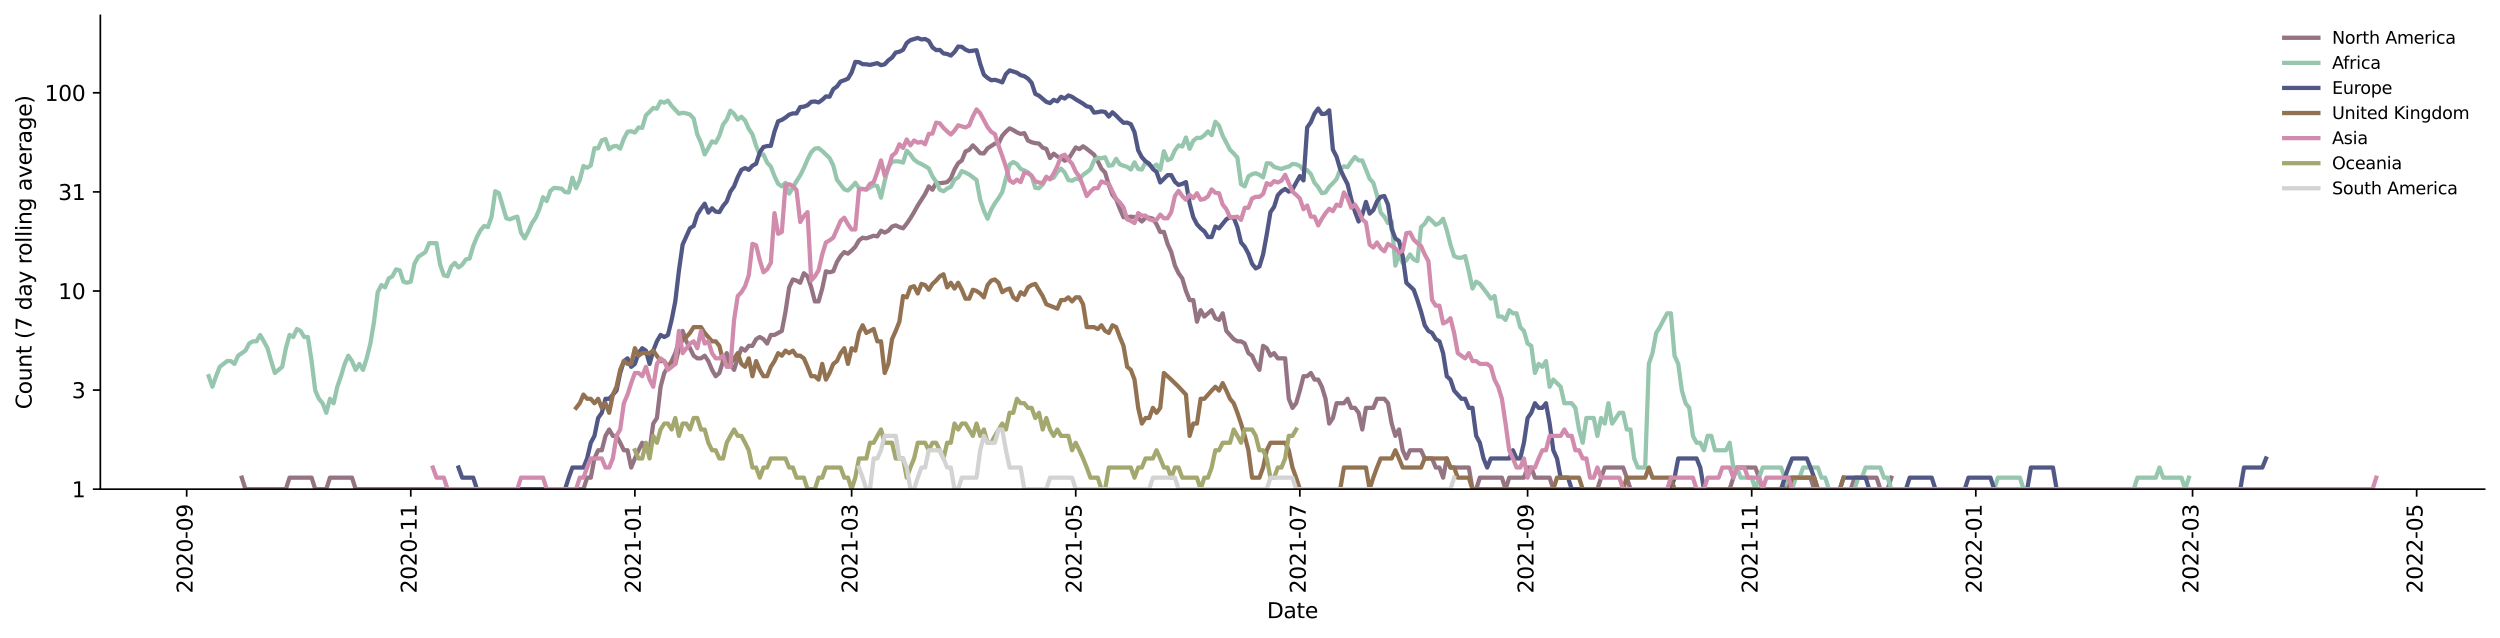 <?xml version="1.0" encoding="utf-8" standalone="no"?>
<!DOCTYPE svg PUBLIC "-//W3C//DTD SVG 1.1//EN"
  "http://www.w3.org/Graphics/SVG/1.1/DTD/svg11.dtd">
<svg xmlns:xlink="http://www.w3.org/1999/xlink" width="1170.166pt" height="298.621pt" viewBox="0 0 1170.166 298.621" xmlns="http://www.w3.org/2000/svg" version="1.1">
 <defs>
  <style type="text/css">*{stroke-linejoin: round; stroke-linecap: butt}</style>
 </defs>
 <g id="figure_1">
  <g id="patch_1">
   <path d="M 0 298.621 
L 1170.166 298.621 
L 1170.166 0 
L 0 0 
z
" style="fill: #ffffff"/>
  </g>
  <g id="axes_1">
   <g id="patch_2">
    <path d="M 46.966 228.96 
L 1162.966 228.96 
L 1162.966 7.2 
L 46.966 7.2 
z
" style="fill: #ffffff"/>
   </g>
   <g id="matplotlib.axis_1">
    <g id="xtick_1">
     <g id="line2d_1">
      <defs>
       <path id="mff4112af2c" d="M 0 0 
L 0 3.5 
" style="stroke: #000000; stroke-width: 0.8"/>
      </defs>
      <g>
       <use xlink:href="#mff4112af2c" x="87.375" y="228.96" style="stroke: #000000; stroke-width: 0.8"/>
      </g>
     </g>
     <g id="text_1">
      <!-- 2020-09 -->
      <g transform="translate(90.135 277.743)rotate(-90)scale(0.1 -0.1)">
       <defs>
        <path id="DejaVuSans-32" d="M 1228 531 
L 3431 531 
L 3431 0 
L 469 0 
L 469 531 
Q 828 903 1448 1529 
Q 2069 2156 2228 2338 
Q 2531 2678 2651 2914 
Q 2772 3150 2772 3378 
Q 2772 3750 2511 3984 
Q 2250 4219 1831 4219 
Q 1534 4219 1204 4116 
Q 875 4013 500 3803 
L 500 4441 
Q 881 4594 1212 4672 
Q 1544 4750 1819 4750 
Q 2544 4750 2975 4387 
Q 3406 4025 3406 3419 
Q 3406 3131 3298 2873 
Q 3191 2616 2906 2266 
Q 2828 2175 2409 1742 
Q 1991 1309 1228 531 
z
" transform="scale(0.016)"/>
        <path id="DejaVuSans-30" d="M 2034 4250 
Q 1547 4250 1301 3770 
Q 1056 3291 1056 2328 
Q 1056 1369 1301 889 
Q 1547 409 2034 409 
Q 2525 409 2770 889 
Q 3016 1369 3016 2328 
Q 3016 3291 2770 3770 
Q 2525 4250 2034 4250 
z
M 2034 4750 
Q 2819 4750 3233 4129 
Q 3647 3509 3647 2328 
Q 3647 1150 3233 529 
Q 2819 -91 2034 -91 
Q 1250 -91 836 529 
Q 422 1150 422 2328 
Q 422 3509 836 4129 
Q 1250 4750 2034 4750 
z
" transform="scale(0.016)"/>
        <path id="DejaVuSans-2d" d="M 313 2009 
L 1997 2009 
L 1997 1497 
L 313 1497 
L 313 2009 
z
" transform="scale(0.016)"/>
        <path id="DejaVuSans-39" d="M 703 97 
L 703 672 
Q 941 559 1184 500 
Q 1428 441 1663 441 
Q 2288 441 2617 861 
Q 2947 1281 2994 2138 
Q 2813 1869 2534 1725 
Q 2256 1581 1919 1581 
Q 1219 1581 811 2004 
Q 403 2428 403 3163 
Q 403 3881 828 4315 
Q 1253 4750 1959 4750 
Q 2769 4750 3195 4129 
Q 3622 3509 3622 2328 
Q 3622 1225 3098 567 
Q 2575 -91 1691 -91 
Q 1453 -91 1209 -44 
Q 966 3 703 97 
z
M 1959 2075 
Q 2384 2075 2632 2365 
Q 2881 2656 2881 3163 
Q 2881 3666 2632 3958 
Q 2384 4250 1959 4250 
Q 1534 4250 1286 3958 
Q 1038 3666 1038 3163 
Q 1038 2656 1286 2365 
Q 1534 2075 1959 2075 
z
" transform="scale(0.016)"/>
       </defs>
       <use xlink:href="#DejaVuSans-32"/>
       <use xlink:href="#DejaVuSans-30" x="63.623"/>
       <use xlink:href="#DejaVuSans-32" x="127.246"/>
       <use xlink:href="#DejaVuSans-30" x="190.869"/>
       <use xlink:href="#DejaVuSans-2d" x="254.492"/>
       <use xlink:href="#DejaVuSans-30" x="290.576"/>
       <use xlink:href="#DejaVuSans-39" x="354.199"/>
      </g>
     </g>
    </g>
    <g id="xtick_2">
     <g id="line2d_2">
      <g>
       <use xlink:href="#mff4112af2c" x="192.269" y="228.96" style="stroke: #000000; stroke-width: 0.8"/>
      </g>
     </g>
     <g id="text_2">
      <!-- 2020-11 -->
      <g transform="translate(195.029 277.743)rotate(-90)scale(0.1 -0.1)">
       <defs>
        <path id="DejaVuSans-31" d="M 794 531 
L 1825 531 
L 1825 4091 
L 703 3866 
L 703 4441 
L 1819 4666 
L 2450 4666 
L 2450 531 
L 3481 531 
L 3481 0 
L 794 0 
L 794 531 
z
" transform="scale(0.016)"/>
       </defs>
       <use xlink:href="#DejaVuSans-32"/>
       <use xlink:href="#DejaVuSans-30" x="63.623"/>
       <use xlink:href="#DejaVuSans-32" x="127.246"/>
       <use xlink:href="#DejaVuSans-30" x="190.869"/>
       <use xlink:href="#DejaVuSans-2d" x="254.492"/>
       <use xlink:href="#DejaVuSans-31" x="290.576"/>
       <use xlink:href="#DejaVuSans-31" x="354.199"/>
      </g>
     </g>
    </g>
    <g id="xtick_3">
     <g id="line2d_3">
      <g>
       <use xlink:href="#mff4112af2c" x="297.163" y="228.96" style="stroke: #000000; stroke-width: 0.8"/>
      </g>
     </g>
     <g id="text_3">
      <!-- 2021-01 -->
      <g transform="translate(299.922 277.743)rotate(-90)scale(0.1 -0.1)">
       <use xlink:href="#DejaVuSans-32"/>
       <use xlink:href="#DejaVuSans-30" x="63.623"/>
       <use xlink:href="#DejaVuSans-32" x="127.246"/>
       <use xlink:href="#DejaVuSans-31" x="190.869"/>
       <use xlink:href="#DejaVuSans-2d" x="254.492"/>
       <use xlink:href="#DejaVuSans-30" x="290.576"/>
       <use xlink:href="#DejaVuSans-31" x="354.199"/>
      </g>
     </g>
    </g>
    <g id="xtick_4">
     <g id="line2d_4">
      <g>
       <use xlink:href="#mff4112af2c" x="398.617" y="228.96" style="stroke: #000000; stroke-width: 0.8"/>
      </g>
     </g>
     <g id="text_4">
      <!-- 2021-03 -->
      <g transform="translate(401.377 277.743)rotate(-90)scale(0.1 -0.1)">
       <defs>
        <path id="DejaVuSans-33" d="M 2597 2516 
Q 3050 2419 3304 2112 
Q 3559 1806 3559 1356 
Q 3559 666 3084 287 
Q 2609 -91 1734 -91 
Q 1441 -91 1130 -33 
Q 819 25 488 141 
L 488 750 
Q 750 597 1062 519 
Q 1375 441 1716 441 
Q 2309 441 2620 675 
Q 2931 909 2931 1356 
Q 2931 1769 2642 2001 
Q 2353 2234 1838 2234 
L 1294 2234 
L 1294 2753 
L 1863 2753 
Q 2328 2753 2575 2939 
Q 2822 3125 2822 3475 
Q 2822 3834 2567 4026 
Q 2313 4219 1838 4219 
Q 1578 4219 1281 4162 
Q 984 4106 628 3988 
L 628 4550 
Q 988 4650 1302 4700 
Q 1616 4750 1894 4750 
Q 2613 4750 3031 4423 
Q 3450 4097 3450 3541 
Q 3450 3153 3228 2886 
Q 3006 2619 2597 2516 
z
" transform="scale(0.016)"/>
       </defs>
       <use xlink:href="#DejaVuSans-32"/>
       <use xlink:href="#DejaVuSans-30" x="63.623"/>
       <use xlink:href="#DejaVuSans-32" x="127.246"/>
       <use xlink:href="#DejaVuSans-31" x="190.869"/>
       <use xlink:href="#DejaVuSans-2d" x="254.492"/>
       <use xlink:href="#DejaVuSans-30" x="290.576"/>
       <use xlink:href="#DejaVuSans-33" x="354.199"/>
      </g>
     </g>
    </g>
    <g id="xtick_5">
     <g id="line2d_5">
      <g>
       <use xlink:href="#mff4112af2c" x="503.511" y="228.96" style="stroke: #000000; stroke-width: 0.8"/>
      </g>
     </g>
     <g id="text_5">
      <!-- 2021-05 -->
      <g transform="translate(506.27 277.743)rotate(-90)scale(0.1 -0.1)">
       <defs>
        <path id="DejaVuSans-35" d="M 691 4666 
L 3169 4666 
L 3169 4134 
L 1269 4134 
L 1269 2991 
Q 1406 3038 1543 3061 
Q 1681 3084 1819 3084 
Q 2600 3084 3056 2656 
Q 3513 2228 3513 1497 
Q 3513 744 3044 326 
Q 2575 -91 1722 -91 
Q 1428 -91 1123 -41 
Q 819 9 494 109 
L 494 744 
Q 775 591 1075 516 
Q 1375 441 1709 441 
Q 2250 441 2565 725 
Q 2881 1009 2881 1497 
Q 2881 1984 2565 2268 
Q 2250 2553 1709 2553 
Q 1456 2553 1204 2497 
Q 953 2441 691 2322 
L 691 4666 
z
" transform="scale(0.016)"/>
       </defs>
       <use xlink:href="#DejaVuSans-32"/>
       <use xlink:href="#DejaVuSans-30" x="63.623"/>
       <use xlink:href="#DejaVuSans-32" x="127.246"/>
       <use xlink:href="#DejaVuSans-31" x="190.869"/>
       <use xlink:href="#DejaVuSans-2d" x="254.492"/>
       <use xlink:href="#DejaVuSans-30" x="290.576"/>
       <use xlink:href="#DejaVuSans-35" x="354.199"/>
      </g>
     </g>
    </g>
    <g id="xtick_6">
     <g id="line2d_6">
      <g>
       <use xlink:href="#mff4112af2c" x="608.405" y="228.96" style="stroke: #000000; stroke-width: 0.8"/>
      </g>
     </g>
     <g id="text_6">
      <!-- 2021-07 -->
      <g transform="translate(611.164 277.743)rotate(-90)scale(0.1 -0.1)">
       <defs>
        <path id="DejaVuSans-37" d="M 525 4666 
L 3525 4666 
L 3525 4397 
L 1831 0 
L 1172 0 
L 2766 4134 
L 525 4134 
L 525 4666 
z
" transform="scale(0.016)"/>
       </defs>
       <use xlink:href="#DejaVuSans-32"/>
       <use xlink:href="#DejaVuSans-30" x="63.623"/>
       <use xlink:href="#DejaVuSans-32" x="127.246"/>
       <use xlink:href="#DejaVuSans-31" x="190.869"/>
       <use xlink:href="#DejaVuSans-2d" x="254.492"/>
       <use xlink:href="#DejaVuSans-30" x="290.576"/>
       <use xlink:href="#DejaVuSans-37" x="354.199"/>
      </g>
     </g>
    </g>
    <g id="xtick_7">
     <g id="line2d_7">
      <g>
       <use xlink:href="#mff4112af2c" x="715.018" y="228.96" style="stroke: #000000; stroke-width: 0.8"/>
      </g>
     </g>
     <g id="text_7">
      <!-- 2021-09 -->
      <g transform="translate(717.777 277.743)rotate(-90)scale(0.1 -0.1)">
       <use xlink:href="#DejaVuSans-32"/>
       <use xlink:href="#DejaVuSans-30" x="63.623"/>
       <use xlink:href="#DejaVuSans-32" x="127.246"/>
       <use xlink:href="#DejaVuSans-31" x="190.869"/>
       <use xlink:href="#DejaVuSans-2d" x="254.492"/>
       <use xlink:href="#DejaVuSans-30" x="290.576"/>
       <use xlink:href="#DejaVuSans-39" x="354.199"/>
      </g>
     </g>
    </g>
    <g id="xtick_8">
     <g id="line2d_8">
      <g>
       <use xlink:href="#mff4112af2c" x="819.912" y="228.96" style="stroke: #000000; stroke-width: 0.8"/>
      </g>
     </g>
     <g id="text_8">
      <!-- 2021-11 -->
      <g transform="translate(822.671 277.743)rotate(-90)scale(0.1 -0.1)">
       <use xlink:href="#DejaVuSans-32"/>
       <use xlink:href="#DejaVuSans-30" x="63.623"/>
       <use xlink:href="#DejaVuSans-32" x="127.246"/>
       <use xlink:href="#DejaVuSans-31" x="190.869"/>
       <use xlink:href="#DejaVuSans-2d" x="254.492"/>
       <use xlink:href="#DejaVuSans-31" x="290.576"/>
       <use xlink:href="#DejaVuSans-31" x="354.199"/>
      </g>
     </g>
    </g>
    <g id="xtick_9">
     <g id="line2d_9">
      <g>
       <use xlink:href="#mff4112af2c" x="924.805" y="228.96" style="stroke: #000000; stroke-width: 0.8"/>
      </g>
     </g>
     <g id="text_9">
      <!-- 2022-01 -->
      <g transform="translate(927.565 277.743)rotate(-90)scale(0.1 -0.1)">
       <use xlink:href="#DejaVuSans-32"/>
       <use xlink:href="#DejaVuSans-30" x="63.623"/>
       <use xlink:href="#DejaVuSans-32" x="127.246"/>
       <use xlink:href="#DejaVuSans-32" x="190.869"/>
       <use xlink:href="#DejaVuSans-2d" x="254.492"/>
       <use xlink:href="#DejaVuSans-30" x="290.576"/>
       <use xlink:href="#DejaVuSans-31" x="354.199"/>
      </g>
     </g>
    </g>
    <g id="xtick_10">
     <g id="line2d_10">
      <g>
       <use xlink:href="#mff4112af2c" x="1026.26" y="228.96" style="stroke: #000000; stroke-width: 0.8"/>
      </g>
     </g>
     <g id="text_10">
      <!-- 2022-03 -->
      <g transform="translate(1029.019 277.743)rotate(-90)scale(0.1 -0.1)">
       <use xlink:href="#DejaVuSans-32"/>
       <use xlink:href="#DejaVuSans-30" x="63.623"/>
       <use xlink:href="#DejaVuSans-32" x="127.246"/>
       <use xlink:href="#DejaVuSans-32" x="190.869"/>
       <use xlink:href="#DejaVuSans-2d" x="254.492"/>
       <use xlink:href="#DejaVuSans-30" x="290.576"/>
       <use xlink:href="#DejaVuSans-33" x="354.199"/>
      </g>
     </g>
    </g>
    <g id="xtick_11">
     <g id="line2d_11">
      <g>
       <use xlink:href="#mff4112af2c" x="1131.154" y="228.96" style="stroke: #000000; stroke-width: 0.8"/>
      </g>
     </g>
     <g id="text_11">
      <!-- 2022-05 -->
      <g transform="translate(1133.913 277.743)rotate(-90)scale(0.1 -0.1)">
       <use xlink:href="#DejaVuSans-32"/>
       <use xlink:href="#DejaVuSans-30" x="63.623"/>
       <use xlink:href="#DejaVuSans-32" x="127.246"/>
       <use xlink:href="#DejaVuSans-32" x="190.869"/>
       <use xlink:href="#DejaVuSans-2d" x="254.492"/>
       <use xlink:href="#DejaVuSans-30" x="290.576"/>
       <use xlink:href="#DejaVuSans-35" x="354.199"/>
      </g>
     </g>
    </g>
    <g id="text_12">
     <!-- Date -->
     <g transform="translate(593.015 289.341)scale(0.1 -0.1)">
      <defs>
       <path id="DejaVuSans-44" d="M 1259 4147 
L 1259 519 
L 2022 519 
Q 2988 519 3436 956 
Q 3884 1394 3884 2338 
Q 3884 3275 3436 3711 
Q 2988 4147 2022 4147 
L 1259 4147 
z
M 628 4666 
L 1925 4666 
Q 3281 4666 3915 4102 
Q 4550 3538 4550 2338 
Q 4550 1131 3912 565 
Q 3275 0 1925 0 
L 628 0 
L 628 4666 
z
" transform="scale(0.016)"/>
       <path id="DejaVuSans-61" d="M 2194 1759 
Q 1497 1759 1228 1600 
Q 959 1441 959 1056 
Q 959 750 1161 570 
Q 1363 391 1709 391 
Q 2188 391 2477 730 
Q 2766 1069 2766 1631 
L 2766 1759 
L 2194 1759 
z
M 3341 1997 
L 3341 0 
L 2766 0 
L 2766 531 
Q 2569 213 2275 61 
Q 1981 -91 1556 -91 
Q 1019 -91 701 211 
Q 384 513 384 1019 
Q 384 1609 779 1909 
Q 1175 2209 1959 2209 
L 2766 2209 
L 2766 2266 
Q 2766 2663 2505 2880 
Q 2244 3097 1772 3097 
Q 1472 3097 1187 3025 
Q 903 2953 641 2809 
L 641 3341 
Q 956 3463 1253 3523 
Q 1550 3584 1831 3584 
Q 2591 3584 2966 3190 
Q 3341 2797 3341 1997 
z
" transform="scale(0.016)"/>
       <path id="DejaVuSans-74" d="M 1172 4494 
L 1172 3500 
L 2356 3500 
L 2356 3053 
L 1172 3053 
L 1172 1153 
Q 1172 725 1289 603 
Q 1406 481 1766 481 
L 2356 481 
L 2356 0 
L 1766 0 
Q 1100 0 847 248 
Q 594 497 594 1153 
L 594 3053 
L 172 3053 
L 172 3500 
L 594 3500 
L 594 4494 
L 1172 4494 
z
" transform="scale(0.016)"/>
       <path id="DejaVuSans-65" d="M 3597 1894 
L 3597 1613 
L 953 1613 
Q 991 1019 1311 708 
Q 1631 397 2203 397 
Q 2534 397 2845 478 
Q 3156 559 3463 722 
L 3463 178 
Q 3153 47 2828 -22 
Q 2503 -91 2169 -91 
Q 1331 -91 842 396 
Q 353 884 353 1716 
Q 353 2575 817 3079 
Q 1281 3584 2069 3584 
Q 2775 3584 3186 3129 
Q 3597 2675 3597 1894 
z
M 3022 2063 
Q 3016 2534 2758 2815 
Q 2500 3097 2075 3097 
Q 1594 3097 1305 2825 
Q 1016 2553 972 2059 
L 3022 2063 
z
" transform="scale(0.016)"/>
      </defs>
      <use xlink:href="#DejaVuSans-44"/>
      <use xlink:href="#DejaVuSans-61" x="77.002"/>
      <use xlink:href="#DejaVuSans-74" x="138.281"/>
      <use xlink:href="#DejaVuSans-65" x="177.49"/>
     </g>
    </g>
   </g>
   <g id="matplotlib.axis_2">
    <g id="ytick_1">
     <g id="line2d_12">
      <defs>
       <path id="me91e775088" d="M 0 0 
L -3.5 0 
" style="stroke: #000000; stroke-width: 0.8"/>
      </defs>
      <g>
       <use xlink:href="#me91e775088" x="46.966" y="228.96" style="stroke: #000000; stroke-width: 0.8"/>
      </g>
     </g>
     <g id="text_13">
      <!-- 1 -->
      <g transform="translate(33.603 232.759)scale(0.1 -0.1)">
       <use xlink:href="#DejaVuSans-31"/>
      </g>
     </g>
    </g>
    <g id="ytick_2">
     <g id="line2d_13">
      <g>
       <use xlink:href="#me91e775088" x="46.966" y="182.579" style="stroke: #000000; stroke-width: 0.8"/>
      </g>
     </g>
     <g id="text_14">
      <!-- 3 -->
      <g transform="translate(33.603 186.378)scale(0.1 -0.1)">
       <use xlink:href="#DejaVuSans-33"/>
      </g>
     </g>
    </g>
    <g id="ytick_3">
     <g id="line2d_14">
      <g>
       <use xlink:href="#me91e775088" x="46.966" y="136.198" style="stroke: #000000; stroke-width: 0.8"/>
      </g>
     </g>
     <g id="text_15">
      <!-- 10 -->
      <g transform="translate(27.241 139.997)scale(0.1 -0.1)">
       <use xlink:href="#DejaVuSans-31"/>
       <use xlink:href="#DejaVuSans-30" x="63.623"/>
      </g>
     </g>
    </g>
    <g id="ytick_4">
     <g id="line2d_15">
      <g>
       <use xlink:href="#me91e775088" x="46.966" y="89.817" style="stroke: #000000; stroke-width: 0.8"/>
      </g>
     </g>
     <g id="text_16">
      <!-- 31 -->
      <g transform="translate(27.241 93.616)scale(0.1 -0.1)">
       <use xlink:href="#DejaVuSans-33"/>
       <use xlink:href="#DejaVuSans-31" x="63.623"/>
      </g>
     </g>
    </g>
    <g id="ytick_5">
     <g id="line2d_16">
      <g>
       <use xlink:href="#me91e775088" x="46.966" y="43.436" style="stroke: #000000; stroke-width: 0.8"/>
      </g>
     </g>
     <g id="text_17">
      <!-- 100 -->
      <g transform="translate(20.878 47.235)scale(0.1 -0.1)">
       <use xlink:href="#DejaVuSans-31"/>
       <use xlink:href="#DejaVuSans-30" x="63.623"/>
       <use xlink:href="#DejaVuSans-30" x="127.246"/>
      </g>
     </g>
    </g>
    <g id="text_18">
     <!-- Count (7 day rolling average) -->
     <g transform="translate(14.798 191.548)rotate(-90)scale(0.1 -0.1)">
      <defs>
       <path id="DejaVuSans-43" d="M 4122 4306 
L 4122 3641 
Q 3803 3938 3442 4084 
Q 3081 4231 2675 4231 
Q 1875 4231 1450 3742 
Q 1025 3253 1025 2328 
Q 1025 1406 1450 917 
Q 1875 428 2675 428 
Q 3081 428 3442 575 
Q 3803 722 4122 1019 
L 4122 359 
Q 3791 134 3420 21 
Q 3050 -91 2638 -91 
Q 1578 -91 968 557 
Q 359 1206 359 2328 
Q 359 3453 968 4101 
Q 1578 4750 2638 4750 
Q 3056 4750 3426 4639 
Q 3797 4528 4122 4306 
z
" transform="scale(0.016)"/>
       <path id="DejaVuSans-6f" d="M 1959 3097 
Q 1497 3097 1228 2736 
Q 959 2375 959 1747 
Q 959 1119 1226 758 
Q 1494 397 1959 397 
Q 2419 397 2687 759 
Q 2956 1122 2956 1747 
Q 2956 2369 2687 2733 
Q 2419 3097 1959 3097 
z
M 1959 3584 
Q 2709 3584 3137 3096 
Q 3566 2609 3566 1747 
Q 3566 888 3137 398 
Q 2709 -91 1959 -91 
Q 1206 -91 779 398 
Q 353 888 353 1747 
Q 353 2609 779 3096 
Q 1206 3584 1959 3584 
z
" transform="scale(0.016)"/>
       <path id="DejaVuSans-75" d="M 544 1381 
L 544 3500 
L 1119 3500 
L 1119 1403 
Q 1119 906 1312 657 
Q 1506 409 1894 409 
Q 2359 409 2629 706 
Q 2900 1003 2900 1516 
L 2900 3500 
L 3475 3500 
L 3475 0 
L 2900 0 
L 2900 538 
Q 2691 219 2414 64 
Q 2138 -91 1772 -91 
Q 1169 -91 856 284 
Q 544 659 544 1381 
z
M 1991 3584 
L 1991 3584 
z
" transform="scale(0.016)"/>
       <path id="DejaVuSans-6e" d="M 3513 2113 
L 3513 0 
L 2938 0 
L 2938 2094 
Q 2938 2591 2744 2837 
Q 2550 3084 2163 3084 
Q 1697 3084 1428 2787 
Q 1159 2491 1159 1978 
L 1159 0 
L 581 0 
L 581 3500 
L 1159 3500 
L 1159 2956 
Q 1366 3272 1645 3428 
Q 1925 3584 2291 3584 
Q 2894 3584 3203 3211 
Q 3513 2838 3513 2113 
z
" transform="scale(0.016)"/>
       <path id="DejaVuSans-20" transform="scale(0.016)"/>
       <path id="DejaVuSans-28" d="M 1984 4856 
Q 1566 4138 1362 3434 
Q 1159 2731 1159 2009 
Q 1159 1288 1364 580 
Q 1569 -128 1984 -844 
L 1484 -844 
Q 1016 -109 783 600 
Q 550 1309 550 2009 
Q 550 2706 781 3412 
Q 1013 4119 1484 4856 
L 1984 4856 
z
" transform="scale(0.016)"/>
       <path id="DejaVuSans-64" d="M 2906 2969 
L 2906 4863 
L 3481 4863 
L 3481 0 
L 2906 0 
L 2906 525 
Q 2725 213 2448 61 
Q 2172 -91 1784 -91 
Q 1150 -91 751 415 
Q 353 922 353 1747 
Q 353 2572 751 3078 
Q 1150 3584 1784 3584 
Q 2172 3584 2448 3432 
Q 2725 3281 2906 2969 
z
M 947 1747 
Q 947 1113 1208 752 
Q 1469 391 1925 391 
Q 2381 391 2643 752 
Q 2906 1113 2906 1747 
Q 2906 2381 2643 2742 
Q 2381 3103 1925 3103 
Q 1469 3103 1208 2742 
Q 947 2381 947 1747 
z
" transform="scale(0.016)"/>
       <path id="DejaVuSans-79" d="M 2059 -325 
Q 1816 -950 1584 -1140 
Q 1353 -1331 966 -1331 
L 506 -1331 
L 506 -850 
L 844 -850 
Q 1081 -850 1212 -737 
Q 1344 -625 1503 -206 
L 1606 56 
L 191 3500 
L 800 3500 
L 1894 763 
L 2988 3500 
L 3597 3500 
L 2059 -325 
z
" transform="scale(0.016)"/>
       <path id="DejaVuSans-72" d="M 2631 2963 
Q 2534 3019 2420 3045 
Q 2306 3072 2169 3072 
Q 1681 3072 1420 2755 
Q 1159 2438 1159 1844 
L 1159 0 
L 581 0 
L 581 3500 
L 1159 3500 
L 1159 2956 
Q 1341 3275 1631 3429 
Q 1922 3584 2338 3584 
Q 2397 3584 2469 3576 
Q 2541 3569 2628 3553 
L 2631 2963 
z
" transform="scale(0.016)"/>
       <path id="DejaVuSans-6c" d="M 603 4863 
L 1178 4863 
L 1178 0 
L 603 0 
L 603 4863 
z
" transform="scale(0.016)"/>
       <path id="DejaVuSans-69" d="M 603 3500 
L 1178 3500 
L 1178 0 
L 603 0 
L 603 3500 
z
M 603 4863 
L 1178 4863 
L 1178 4134 
L 603 4134 
L 603 4863 
z
" transform="scale(0.016)"/>
       <path id="DejaVuSans-67" d="M 2906 1791 
Q 2906 2416 2648 2759 
Q 2391 3103 1925 3103 
Q 1463 3103 1205 2759 
Q 947 2416 947 1791 
Q 947 1169 1205 825 
Q 1463 481 1925 481 
Q 2391 481 2648 825 
Q 2906 1169 2906 1791 
z
M 3481 434 
Q 3481 -459 3084 -895 
Q 2688 -1331 1869 -1331 
Q 1566 -1331 1297 -1286 
Q 1028 -1241 775 -1147 
L 775 -588 
Q 1028 -725 1275 -790 
Q 1522 -856 1778 -856 
Q 2344 -856 2625 -561 
Q 2906 -266 2906 331 
L 2906 616 
Q 2728 306 2450 153 
Q 2172 0 1784 0 
Q 1141 0 747 490 
Q 353 981 353 1791 
Q 353 2603 747 3093 
Q 1141 3584 1784 3584 
Q 2172 3584 2450 3431 
Q 2728 3278 2906 2969 
L 2906 3500 
L 3481 3500 
L 3481 434 
z
" transform="scale(0.016)"/>
       <path id="DejaVuSans-76" d="M 191 3500 
L 800 3500 
L 1894 563 
L 2988 3500 
L 3597 3500 
L 2284 0 
L 1503 0 
L 191 3500 
z
" transform="scale(0.016)"/>
       <path id="DejaVuSans-29" d="M 513 4856 
L 1013 4856 
Q 1481 4119 1714 3412 
Q 1947 2706 1947 2009 
Q 1947 1309 1714 600 
Q 1481 -109 1013 -844 
L 513 -844 
Q 928 -128 1133 580 
Q 1338 1288 1338 2009 
Q 1338 2731 1133 3434 
Q 928 4138 513 4856 
z
" transform="scale(0.016)"/>
      </defs>
      <use xlink:href="#DejaVuSans-43"/>
      <use xlink:href="#DejaVuSans-6f" x="69.824"/>
      <use xlink:href="#DejaVuSans-75" x="131.006"/>
      <use xlink:href="#DejaVuSans-6e" x="194.385"/>
      <use xlink:href="#DejaVuSans-74" x="257.764"/>
      <use xlink:href="#DejaVuSans-20" x="296.973"/>
      <use xlink:href="#DejaVuSans-28" x="328.76"/>
      <use xlink:href="#DejaVuSans-37" x="367.773"/>
      <use xlink:href="#DejaVuSans-20" x="431.396"/>
      <use xlink:href="#DejaVuSans-64" x="463.184"/>
      <use xlink:href="#DejaVuSans-61" x="526.66"/>
      <use xlink:href="#DejaVuSans-79" x="587.939"/>
      <use xlink:href="#DejaVuSans-20" x="647.119"/>
      <use xlink:href="#DejaVuSans-72" x="678.906"/>
      <use xlink:href="#DejaVuSans-6f" x="717.77"/>
      <use xlink:href="#DejaVuSans-6c" x="778.951"/>
      <use xlink:href="#DejaVuSans-6c" x="806.734"/>
      <use xlink:href="#DejaVuSans-69" x="834.518"/>
      <use xlink:href="#DejaVuSans-6e" x="862.301"/>
      <use xlink:href="#DejaVuSans-67" x="925.68"/>
      <use xlink:href="#DejaVuSans-20" x="989.156"/>
      <use xlink:href="#DejaVuSans-61" x="1020.943"/>
      <use xlink:href="#DejaVuSans-76" x="1082.223"/>
      <use xlink:href="#DejaVuSans-65" x="1141.402"/>
      <use xlink:href="#DejaVuSans-72" x="1202.926"/>
      <use xlink:href="#DejaVuSans-61" x="1244.039"/>
      <use xlink:href="#DejaVuSans-67" x="1305.318"/>
      <use xlink:href="#DejaVuSans-65" x="1368.795"/>
      <use xlink:href="#DejaVuSans-29" x="1430.318"/>
     </g>
    </g>
   </g>
   <g id="line2d_17">
    <path d="M 113.169 223.581 
L 114.889 228.96 
L 133.804 228.96 
L 135.523 223.581 
L 145.841 223.581 
L 147.56 228.96 
L 152.719 228.96 
L 154.439 223.581 
L 164.756 223.581 
L 166.476 228.96 
L 273.089 228.96 
L 274.808 223.581 
L 276.528 223.581 
L 278.248 214.591 
L 279.967 210.751 
L 281.687 210.751 
L 283.406 204.021 
L 285.126 201.036 
L 286.845 204.021 
L 288.565 204.021 
L 290.285 207.246 
L 292.004 210.751 
L 293.724 210.751 
L 295.443 218.836 
L 297.163 214.591 
L 298.882 210.751 
L 300.602 207.246 
L 302.322 210.751 
L 304.041 210.751 
L 305.761 198.256 
L 307.48 195.656 
L 309.2 181.036 
L 310.919 174.577 
L 314.359 169.011 
L 316.078 165.29 
L 317.798 159.763 
L 319.517 154.903 
L 321.237 159.763 
L 322.956 162.987 
L 324.676 166.492 
L 326.396 167.732 
L 328.115 167.732 
L 329.835 166.492 
L 331.554 169.011 
L 333.274 173.112 
L 334.993 176.097 
L 336.713 174.577 
L 338.432 169.011 
L 340.152 165.29 
L 341.872 170.332 
L 343.591 173.112 
L 345.311 167.732 
L 347.03 162.987 
L 348.75 164.122 
L 350.469 161.883 
L 352.189 161.883 
L 353.909 158.743 
L 355.628 157.748 
L 357.348 158.743 
L 359.067 160.809 
L 360.787 156.777 
L 362.506 156.777 
L 365.946 154.903 
L 367.665 145.913 
L 369.385 134.507 
L 371.104 130.818 
L 372.824 131.325 
L 374.543 132.358 
L 376.263 127.905 
L 377.983 129.335 
L 379.702 134.507 
L 381.422 141.087 
L 383.141 141.087 
L 384.861 135.063 
L 386.58 126.979 
L 388.3 127.439 
L 390.02 126.979 
L 391.739 122.643 
L 393.459 119.863 
L 395.178 117.989 
L 396.898 118.728 
L 398.617 117.263 
L 400.337 115.504 
L 402.057 112.518 
L 403.776 111.259 
L 405.496 111.57 
L 408.935 110.34 
L 410.654 110.644 
L 412.374 107.987 
L 414.094 108.853 
L 415.813 107.987 
L 417.533 106.035 
L 419.252 105.494 
L 420.972 106.308 
L 422.691 106.86 
L 424.411 104.696 
L 426.13 102.146 
L 427.85 99.284 
L 429.57 96.184 
L 433.009 90.804 
L 434.728 87.237 
L 436.448 88.803 
L 438.167 85.565 
L 439.887 85.729 
L 441.607 85.565 
L 443.326 85.239 
L 445.046 83.49 
L 446.765 79.355 
L 448.485 76.379 
L 450.204 75.096 
L 451.924 70.902 
L 453.644 70.113 
L 455.363 68.047 
L 457.083 69.78 
L 458.802 71.707 
L 460.522 71.823 
L 462.241 69.449 
L 465.681 67.207 
L 467.4 67.104 
L 469.12 63.538 
L 470.839 61.595 
L 472.559 60.088 
L 474.278 60.879 
L 475.998 61.958 
L 477.718 62.694 
L 479.437 62.324 
L 481.157 65.779 
L 482.876 66.589 
L 484.596 67 
L 486.315 67.207 
L 488.035 69.121 
L 489.755 69.669 
L 491.474 73.975 
L 493.194 71.94 
L 494.913 73.245 
L 496.633 73.975 
L 498.352 75.223 
L 500.072 74.47 
L 503.511 69.012 
L 505.231 69.78 
L 506.95 68.473 
L 508.67 69.669 
L 512.109 72.409 
L 513.828 75.477 
L 515.548 78.936 
L 517.268 80.783 
L 518.987 86.56 
L 520.707 91.179 
L 522.426 93.305 
L 524.146 97.704 
L 525.865 101.654 
L 527.585 101.654 
L 529.305 101.411 
L 531.024 101.654 
L 532.744 102.146 
L 534.463 103.657 
L 536.183 101.899 
L 537.902 101.899 
L 539.622 102.394 
L 541.342 104.961 
L 543.061 108.562 
L 544.781 108.562 
L 546.5 114.149 
L 548.22 117.989 
L 549.939 124.321 
L 551.659 127.905 
L 553.379 130.318 
L 555.098 136.198 
L 556.818 140.442 
L 558.537 140.442 
L 560.257 150.567 
L 561.976 145.187 
L 563.696 148.173 
L 567.135 145.187 
L 568.855 148.955 
L 570.574 149.753 
L 572.294 146.653 
L 574.013 154.903 
L 577.453 158.743 
L 579.172 159.763 
L 580.892 159.763 
L 582.611 160.809 
L 584.331 165.29 
L 586.05 166.492 
L 587.77 170.332 
L 589.49 173.112 
L 591.209 161.883 
L 592.929 162.987 
L 594.648 166.492 
L 596.368 165.29 
L 598.087 167.732 
L 601.526 167.732 
L 603.246 186.667 
L 604.966 190.911 
L 606.685 188.733 
L 608.405 182.827 
L 610.124 176.097 
L 611.844 176.097 
L 613.563 174.577 
L 615.283 177.677 
L 617.003 177.677 
L 618.722 181.036 
L 620.442 186.667 
L 622.161 198.256 
L 623.881 195.656 
L 625.6 188.733 
L 629.04 188.733 
L 630.759 186.667 
L 632.479 190.911 
L 634.198 190.911 
L 635.918 193.214 
L 637.637 201.036 
L 639.357 190.911 
L 642.796 190.911 
L 644.516 186.667 
L 647.955 186.667 
L 649.674 188.733 
L 651.394 198.256 
L 653.114 204.021 
L 654.833 201.036 
L 656.553 210.751 
L 658.272 214.591 
L 659.992 210.751 
L 665.151 210.751 
L 666.87 214.591 
L 670.309 214.591 
L 672.029 218.836 
L 673.748 218.836 
L 675.468 223.581 
L 677.188 214.591 
L 678.907 218.836 
L 687.505 218.836 
L 689.224 228.96 
L 690.944 228.96 
L 692.664 223.581 
L 702.981 223.581 
L 704.701 228.96 
L 706.42 223.581 
L 713.298 223.581 
L 715.018 218.836 
L 716.738 218.836 
L 718.457 223.581 
L 725.335 223.581 
L 727.055 228.96 
L 747.69 228.96 
L 749.409 223.581 
L 751.129 218.836 
L 759.727 218.836 
L 761.446 223.581 
L 763.166 228.96 
L 809.594 228.96 
L 811.314 223.581 
L 813.033 218.836 
L 821.631 218.836 
L 823.351 223.581 
L 825.07 228.96 
L 835.388 228.96 
L 837.107 223.581 
L 847.425 223.581 
L 849.144 228.96 
L 866.34 228.96 
L 868.06 223.581 
L 878.377 223.581 
L 880.097 228.96 
L 883.536 228.96 
L 885.255 223.581 
L 885.255 223.581 
" clip-path="url(#pd3d4f79b12)" style="fill: none; stroke: #947383; stroke-width: 2; stroke-linecap: square"/>
   </g>
   <g id="line2d_18">
    <path d="M 97.693 176.097 
L 99.412 181.036 
L 101.132 176.097 
L 102.852 171.698 
L 106.291 169.011 
L 108.01 169.011 
L 109.73 170.332 
L 111.449 166.492 
L 114.889 164.122 
L 116.608 160.809 
L 118.328 159.763 
L 120.047 159.763 
L 121.767 156.777 
L 123.486 159.763 
L 125.206 162.987 
L 126.926 169.011 
L 128.645 174.577 
L 132.084 171.698 
L 133.804 162.987 
L 135.523 156.777 
L 137.243 157.748 
L 138.963 153.998 
L 140.682 154.903 
L 142.402 157.748 
L 144.121 157.748 
L 145.841 169.011 
L 147.56 182.827 
L 149.28 186.667 
L 151 188.733 
L 152.719 193.214 
L 154.439 186.667 
L 156.158 188.733 
L 157.878 181.036 
L 159.597 176.097 
L 161.317 170.332 
L 163.037 166.492 
L 164.756 169.011 
L 166.476 173.112 
L 168.195 170.332 
L 169.915 173.112 
L 171.634 167.732 
L 173.354 160.809 
L 175.073 150.567 
L 176.793 136.777 
L 178.513 133.418 
L 180.232 134.507 
L 181.952 130.318 
L 183.671 129.335 
L 185.391 126.073 
L 187.11 126.523 
L 188.83 131.838 
L 190.55 132.358 
L 192.269 131.838 
L 193.989 123.473 
L 195.708 120.249 
L 199.147 117.989 
L 200.867 113.818 
L 204.306 113.818 
L 206.026 123.895 
L 207.745 128.853 
L 209.465 129.335 
L 211.184 124.752 
L 212.904 123.056 
L 214.624 125.188 
L 216.343 123.895 
L 218.063 121.428 
L 219.782 121.031 
L 221.502 115.161 
L 223.221 110.95 
L 224.941 107.702 
L 226.661 105.764 
L 228.38 106.308 
L 230.1 101.411 
L 231.819 89.519 
L 233.539 90.433 
L 236.978 102.146 
L 238.698 102.643 
L 240.417 101.899 
L 242.137 101.411 
L 243.856 108.853 
L 245.576 111.57 
L 247.295 108.274 
L 249.015 104.434 
L 250.734 101.899 
L 252.454 97.926 
L 254.174 92.325 
L 255.893 94.107 
L 257.613 89.339 
L 259.332 87.925 
L 262.771 88.274 
L 264.491 89.882 
L 266.211 90.065 
L 267.93 83.18 
L 269.65 88.099 
L 271.369 84.276 
L 273.089 77.704 
L 274.808 78.521 
L 276.528 77.436 
L 278.248 69.339 
L 279.967 69.449 
L 281.687 65.679 
L 283.406 65.084 
L 285.126 69.891 
L 286.845 68.58 
L 288.565 68.259 
L 290.285 69.559 
L 292.004 64.887 
L 293.724 61.685 
L 295.443 61.415 
L 297.163 62.049 
L 298.882 59.655 
L 300.602 59.828 
L 302.322 53.965 
L 304.041 52.353 
L 305.761 50.528 
L 307.48 50.873 
L 309.2 47.489 
L 310.919 48.066 
L 312.639 47.109 
L 314.359 49.512 
L 317.798 53.224 
L 319.517 52.787 
L 321.237 53.078 
L 322.956 53.593 
L 324.676 55.488 
L 326.396 62.973 
L 328.115 66.794 
L 329.835 72.291 
L 333.274 66.182 
L 334.993 66.794 
L 336.713 63.538 
L 338.432 58.301 
L 340.152 56.035 
L 341.872 51.783 
L 343.591 53.298 
L 345.311 55.957 
L 347.03 54.643 
L 348.75 56.431 
L 350.469 60.262 
L 352.189 62.88 
L 353.909 68.259 
L 355.628 72.409 
L 357.348 72.291 
L 359.067 76.119 
L 360.787 77.975 
L 362.506 82.416 
L 364.226 86.059 
L 365.946 87.237 
L 367.665 85.565 
L 369.385 90.618 
L 371.104 87.925 
L 372.824 84.754 
L 374.543 82.114 
L 376.263 78.659 
L 377.983 74.594 
L 379.702 71.245 
L 381.422 69.559 
L 383.141 69.339 
L 384.861 70.675 
L 388.3 73.975 
L 390.02 77.436 
L 391.739 84.117 
L 395.178 88.626 
L 396.898 89.16 
L 398.617 87.58 
L 400.337 85.565 
L 402.057 88.099 
L 405.496 88.803 
L 408.935 86.728 
L 410.654 87.066 
L 412.374 92.519 
L 414.094 84.754 
L 415.813 78.247 
L 417.533 75.732 
L 419.252 75.477 
L 420.972 75.604 
L 422.691 76.119 
L 424.411 70.562 
L 426.13 72.291 
L 427.85 74.719 
L 429.57 75.99 
L 431.289 76.772 
L 434.728 78.797 
L 436.448 82.568 
L 438.167 85.076 
L 439.887 88.803 
L 441.607 89.519 
L 443.326 88.274 
L 445.046 87.408 
L 446.765 84.117 
L 448.485 83.026 
L 450.204 80.063 
L 451.924 80.783 
L 453.644 81.666 
L 457.083 84.276 
L 458.802 93.504 
L 460.522 98.599 
L 462.241 102.394 
L 463.961 98.149 
L 465.681 95.132 
L 467.4 92.714 
L 469.12 89.882 
L 472.559 77.036 
L 474.278 75.861 
L 475.998 76.772 
L 477.718 79.075 
L 479.437 79.778 
L 481.157 80.638 
L 482.876 82.416 
L 484.596 87.925 
L 486.315 88.099 
L 488.035 86.392 
L 489.755 83.335 
L 491.474 83.646 
L 493.194 83.18 
L 494.913 80.494 
L 496.633 78.936 
L 498.352 80.783 
L 500.072 84.276 
L 501.792 84.594 
L 503.511 83.646 
L 505.231 83.96 
L 506.95 81.815 
L 508.67 80.638 
L 510.389 79.215 
L 512.109 75.096 
L 513.828 73.853 
L 515.548 74.098 
L 517.268 73.608 
L 518.987 77.57 
L 520.707 77.302 
L 522.426 74.345 
L 524.146 76.904 
L 525.865 77.57 
L 527.585 78.111 
L 529.305 79.355 
L 531.024 75.99 
L 532.744 79.075 
L 534.463 79.355 
L 536.183 75.861 
L 537.902 77.302 
L 539.622 78.111 
L 541.342 77.036 
L 543.061 79.495 
L 544.781 70.788 
L 546.5 74.97 
L 548.22 74.222 
L 549.939 70.337 
L 551.659 68.047 
L 553.379 68.58 
L 555.098 64.4 
L 556.818 69.669 
L 558.537 65.88 
L 560.257 64.497 
L 561.976 64.594 
L 563.696 63.349 
L 565.416 61.505 
L 567.135 63.255 
L 568.855 56.991 
L 570.574 58.804 
L 572.294 63.538 
L 575.733 70.113 
L 577.453 71.823 
L 579.172 73.73 
L 580.892 86.225 
L 582.611 87.237 
L 584.331 82.568 
L 586.05 81.517 
L 587.77 81.075 
L 589.49 81.815 
L 591.209 83.026 
L 592.929 76.379 
L 594.648 76.51 
L 596.368 78.111 
L 598.087 78.659 
L 599.807 79.075 
L 601.526 78.384 
L 603.246 77.975 
L 604.966 76.772 
L 606.685 76.904 
L 608.405 77.704 
L 610.124 79.636 
L 611.844 79.636 
L 613.563 81.517 
L 615.283 85.565 
L 617.003 87.58 
L 618.722 90.433 
L 620.442 90.065 
L 622.161 87.408 
L 623.881 85.729 
L 625.6 83.802 
L 627.32 79.355 
L 629.04 77.839 
L 630.759 78.247 
L 632.479 75.732 
L 634.198 73.487 
L 635.918 75.096 
L 637.637 75.096 
L 641.077 83.646 
L 642.796 85.565 
L 644.516 91.368 
L 646.235 99.515 
L 647.955 101.411 
L 649.674 104.434 
L 651.394 103.657 
L 653.114 124.321 
L 654.833 119.103 
L 656.553 123.056 
L 658.272 121.829 
L 659.992 119.103 
L 661.711 121.428 
L 663.431 122.234 
L 665.151 106.308 
L 666.87 104.696 
L 668.59 101.899 
L 670.309 103.401 
L 672.029 105.226 
L 673.748 104.434 
L 675.468 102.394 
L 677.188 107.702 
L 678.907 114.484 
L 680.627 119.863 
L 682.346 120.638 
L 684.066 120.638 
L 685.785 119.863 
L 687.505 126.979 
L 689.224 135.063 
L 690.944 131.838 
L 692.664 132.885 
L 696.103 137.366 
L 697.822 139.808 
L 699.542 138.568 
L 701.261 148.173 
L 702.981 148.173 
L 704.701 149.753 
L 706.42 145.187 
L 708.14 146.653 
L 709.859 146.653 
L 711.579 153.112 
L 713.298 154.903 
L 715.018 160.809 
L 716.738 161.883 
L 718.457 174.577 
L 720.177 170.332 
L 721.896 171.698 
L 723.616 169.011 
L 725.335 181.036 
L 727.055 177.677 
L 730.494 181.036 
L 732.214 188.733 
L 735.653 188.733 
L 737.372 190.911 
L 739.092 201.036 
L 740.812 207.246 
L 742.531 195.656 
L 745.97 195.656 
L 747.69 204.021 
L 749.409 195.656 
L 751.129 198.256 
L 752.849 188.733 
L 754.568 198.256 
L 758.007 193.214 
L 759.727 193.214 
L 761.446 201.036 
L 763.166 201.036 
L 764.886 214.591 
L 766.605 218.836 
L 770.044 218.836 
L 771.764 170.332 
L 773.483 165.29 
L 775.203 155.829 
L 776.922 153.112 
L 778.642 149.753 
L 780.362 146.653 
L 782.081 146.653 
L 783.801 166.492 
L 785.52 170.332 
L 787.24 182.827 
L 788.959 188.733 
L 790.679 190.911 
L 792.399 204.021 
L 794.118 207.246 
L 795.838 207.246 
L 797.557 210.751 
L 799.277 204.021 
L 800.996 204.021 
L 802.716 210.751 
L 807.875 210.751 
L 809.594 207.246 
L 811.314 218.836 
L 813.033 218.836 
L 814.753 223.581 
L 819.912 223.581 
L 821.631 228.96 
L 823.351 223.581 
L 825.07 218.836 
L 833.668 218.836 
L 835.388 223.581 
L 837.107 228.96 
L 838.827 228.96 
L 840.547 223.581 
L 842.266 223.581 
L 843.986 218.836 
L 850.864 218.836 
L 852.583 223.581 
L 854.303 223.581 
L 856.023 228.96 
L 868.06 228.96 
L 869.779 223.581 
L 871.499 223.581 
L 873.218 218.836 
L 880.097 218.836 
L 881.816 223.581 
L 883.536 223.581 
L 885.255 228.96 
L 933.403 228.96 
L 935.123 223.581 
L 945.44 223.581 
L 947.16 228.96 
L 998.747 228.96 
L 1000.466 223.581 
L 1009.064 223.581 
L 1010.784 218.836 
L 1012.503 223.581 
L 1021.101 223.581 
L 1022.821 228.96 
L 1024.54 223.581 
L 1024.54 223.581 
" clip-path="url(#pd3d4f79b12)" style="fill: none; stroke: #96c6ad; stroke-width: 2; stroke-linecap: square"/>
   </g>
   <g id="line2d_19">
    <path d="M 214.624 218.836 
L 216.343 223.581 
L 221.502 223.581 
L 223.221 228.96 
L 264.491 228.96 
L 266.211 223.581 
L 267.93 218.836 
L 273.089 218.836 
L 274.808 214.591 
L 276.528 207.246 
L 278.248 204.021 
L 279.967 195.656 
L 281.687 193.214 
L 283.406 186.667 
L 285.126 186.667 
L 288.565 182.827 
L 290.285 174.577 
L 292.004 169.011 
L 293.724 167.732 
L 295.443 171.698 
L 297.163 170.332 
L 298.882 165.29 
L 300.602 162.987 
L 302.322 164.122 
L 304.041 170.332 
L 305.761 164.122 
L 307.48 159.763 
L 309.2 156.777 
L 310.919 157.748 
L 312.639 156.777 
L 314.359 149.753 
L 316.078 141.087 
L 317.798 126.523 
L 319.517 114.484 
L 322.956 106.86 
L 324.676 105.764 
L 326.396 100.452 
L 328.115 97.704 
L 329.835 95.34 
L 331.554 99.515 
L 333.274 97.483 
L 334.993 99.054 
L 336.713 99.284 
L 338.432 96.397 
L 340.152 94.309 
L 341.872 89.7 
L 343.591 87.237 
L 345.311 82.873 
L 347.03 79.495 
L 348.75 78.659 
L 350.469 79.495 
L 352.189 77.57 
L 353.909 76.641 
L 355.628 71.36 
L 357.348 68.796 
L 359.067 68.366 
L 360.787 68.259 
L 362.506 61.595 
L 364.226 56.75 
L 365.946 56.114 
L 367.665 55.025 
L 369.385 53.667 
L 371.104 53.078 
L 372.824 53.078 
L 374.543 50.119 
L 376.263 49.915 
L 377.983 49.245 
L 379.702 47.68 
L 381.422 47.489 
L 383.141 47.937 
L 384.861 46.732 
L 386.58 45.14 
L 388.3 45.26 
L 390.02 41.745 
L 391.739 40.495 
L 393.459 38.157 
L 395.178 37.556 
L 396.898 36.817 
L 398.617 33.943 
L 400.337 28.986 
L 402.057 29.107 
L 403.776 30.045 
L 405.496 30.087 
L 407.215 30.377 
L 410.654 29.553 
L 412.374 30.502 
L 414.094 30.087 
L 415.813 28.229 
L 417.533 26.948 
L 419.252 24.573 
L 420.972 24.214 
L 422.691 23.331 
L 424.411 20.109 
L 426.13 18.777 
L 429.57 17.76 
L 431.289 18.466 
L 433.009 18.25 
L 434.728 19.153 
L 436.448 22.16 
L 438.167 23.436 
L 439.887 23.366 
L 441.607 25.008 
L 443.326 25.264 
L 445.046 26.003 
L 446.765 24.357 
L 448.485 21.789 
L 450.204 21.924 
L 451.924 23.226 
L 453.644 23.965 
L 457.083 23.506 
L 458.802 29.922 
L 460.522 34.956 
L 462.241 36.476 
L 463.961 37.556 
L 465.681 37.357 
L 467.4 37.855 
L 469.12 38.563 
L 470.839 34.677 
L 472.559 32.955 
L 475.998 34.034 
L 477.718 35.19 
L 479.437 35.661 
L 481.157 36.817 
L 482.876 38.767 
L 484.596 43.957 
L 486.315 44.782 
L 489.755 47.68 
L 491.474 48.26 
L 493.194 46.732 
L 494.913 47.425 
L 496.633 45.321 
L 498.352 46.112 
L 500.072 44.663 
L 501.792 45.321 
L 503.511 46.483 
L 506.95 48.52 
L 508.67 49.78 
L 510.389 50.119 
L 512.109 52.714 
L 513.828 52.497 
L 515.548 52.138 
L 517.268 52.425 
L 518.987 54.567 
L 520.707 52.569 
L 522.426 54.115 
L 524.146 55.878 
L 525.865 57.477 
L 527.585 57.396 
L 529.305 58.135 
L 531.024 61.867 
L 532.744 70.337 
L 534.463 73.608 
L 536.183 75.477 
L 537.902 76.641 
L 539.622 79.075 
L 541.342 80.494 
L 543.061 85.401 
L 546.5 81.964 
L 548.22 81.964 
L 549.939 85.076 
L 551.659 86.56 
L 553.379 86.059 
L 555.098 85.239 
L 556.818 95.132 
L 558.537 101.654 
L 560.257 104.961 
L 561.976 106.86 
L 563.696 108.274 
L 565.416 110.95 
L 567.135 110.95 
L 568.855 106.035 
L 570.574 106.86 
L 574.013 102.643 
L 575.733 101.654 
L 577.453 101.899 
L 579.172 106.308 
L 580.892 113.489 
L 582.611 115.504 
L 584.331 118.728 
L 586.05 123.473 
L 587.77 125.628 
L 589.49 124.752 
L 591.209 119.103 
L 592.929 109.739 
L 594.648 99.284 
L 596.368 96.828 
L 598.087 91.368 
L 599.807 89.519 
L 601.526 88.45 
L 603.246 89.7 
L 604.966 88.626 
L 608.405 82.416 
L 610.124 84.434 
L 611.844 59.655 
L 613.563 57.233 
L 615.283 53.151 
L 617.003 50.804 
L 618.722 53.371 
L 620.442 53.224 
L 622.161 51.642 
L 623.881 70.002 
L 625.6 73.366 
L 627.32 79.215 
L 629.04 82.873 
L 630.759 86.225 
L 632.479 93.305 
L 634.198 99.054 
L 635.918 103.657 
L 637.637 100.452 
L 639.357 94.513 
L 641.077 99.981 
L 642.796 98.374 
L 644.516 94.309 
L 646.235 92.131 
L 647.955 91.748 
L 649.674 95.76 
L 651.394 107.139 
L 653.114 111.57 
L 654.833 112.839 
L 656.553 119.863 
L 658.272 132.358 
L 661.711 135.626 
L 663.431 140.442 
L 665.151 145.913 
L 666.87 152.246 
L 668.59 154.903 
L 670.309 155.829 
L 672.029 158.743 
L 673.748 159.763 
L 675.468 165.29 
L 677.188 176.097 
L 678.907 177.677 
L 680.627 182.827 
L 684.066 186.667 
L 685.785 186.667 
L 687.505 190.911 
L 689.224 190.911 
L 690.944 204.021 
L 692.664 207.246 
L 694.383 214.591 
L 696.103 218.836 
L 697.822 214.591 
L 706.42 214.591 
L 708.14 210.751 
L 709.859 214.591 
L 711.579 214.591 
L 713.298 207.246 
L 715.018 195.656 
L 716.738 193.214 
L 718.457 188.733 
L 720.177 190.911 
L 721.896 190.911 
L 723.616 188.733 
L 725.335 198.256 
L 727.055 210.751 
L 728.775 214.591 
L 730.494 223.581 
L 733.933 223.581 
L 735.653 228.96 
L 782.081 228.96 
L 783.801 223.581 
L 785.52 214.591 
L 794.118 214.591 
L 795.838 218.836 
L 797.557 228.96 
L 833.668 228.96 
L 835.388 223.581 
L 837.107 218.836 
L 838.827 214.591 
L 845.705 214.591 
L 847.425 218.836 
L 849.144 223.581 
L 850.864 228.96 
L 861.181 228.96 
L 862.901 223.581 
L 873.218 223.581 
L 874.938 228.96 
L 892.134 228.96 
L 893.853 223.581 
L 904.171 223.581 
L 905.89 228.96 
L 919.647 228.96 
L 921.366 223.581 
L 931.684 223.581 
L 933.403 228.96 
L 948.879 228.96 
L 950.599 218.836 
L 960.916 218.836 
L 962.636 228.96 
L 1048.614 228.96 
L 1050.334 218.836 
L 1058.932 218.836 
L 1060.651 214.591 
L 1060.651 214.591 
" clip-path="url(#pd3d4f79b12)" style="fill: none; stroke: #525886; stroke-width: 2; stroke-linecap: square"/>
   </g>
   <g id="line2d_20">
    <path d="M 269.65 190.911 
L 271.369 188.733 
L 273.089 184.701 
L 274.808 186.667 
L 276.528 186.667 
L 278.248 188.733 
L 279.967 186.667 
L 281.687 190.911 
L 283.406 188.733 
L 285.126 193.214 
L 286.845 184.701 
L 288.565 181.036 
L 290.285 173.112 
L 292.004 169.011 
L 293.724 170.332 
L 295.443 170.332 
L 297.163 162.987 
L 298.882 166.492 
L 300.602 165.29 
L 304.041 165.29 
L 305.761 164.122 
L 309.2 169.011 
L 310.919 169.011 
L 312.639 171.698 
L 314.359 170.332 
L 316.078 170.332 
L 317.798 162.987 
L 319.517 158.743 
L 321.237 157.748 
L 322.956 155.829 
L 324.676 153.112 
L 328.115 153.112 
L 329.835 155.829 
L 333.274 159.763 
L 334.993 159.763 
L 336.713 161.883 
L 338.432 169.011 
L 340.152 169.011 
L 341.872 170.332 
L 345.311 165.29 
L 347.03 170.332 
L 348.75 171.698 
L 350.469 167.732 
L 352.189 176.097 
L 353.909 169.011 
L 355.628 173.112 
L 357.348 176.097 
L 359.067 176.097 
L 360.787 171.698 
L 362.506 169.011 
L 364.226 165.29 
L 365.946 166.492 
L 367.665 164.122 
L 369.385 165.29 
L 371.104 164.122 
L 372.824 166.492 
L 374.543 166.492 
L 376.263 167.732 
L 377.983 171.698 
L 379.702 176.097 
L 381.422 176.097 
L 383.141 177.677 
L 384.861 170.332 
L 386.58 177.677 
L 388.3 174.577 
L 390.02 170.332 
L 391.739 169.011 
L 393.459 165.29 
L 395.178 162.987 
L 396.898 170.332 
L 398.617 162.987 
L 400.337 164.122 
L 402.057 155.829 
L 403.776 152.246 
L 405.496 155.829 
L 408.935 153.998 
L 410.654 159.763 
L 412.374 159.763 
L 414.094 174.577 
L 415.813 170.332 
L 417.533 158.743 
L 419.252 154.903 
L 420.972 150.567 
L 422.691 138.568 
L 424.411 139.183 
L 426.13 134.507 
L 427.85 133.959 
L 429.57 137.366 
L 431.289 132.885 
L 433.009 133.418 
L 434.728 135.626 
L 436.448 132.885 
L 438.167 131.325 
L 439.887 129.335 
L 441.607 128.376 
L 443.326 134.507 
L 445.046 132.358 
L 446.765 135.063 
L 448.485 132.358 
L 450.204 135.626 
L 451.924 139.808 
L 453.644 139.808 
L 455.363 135.626 
L 457.083 136.198 
L 458.802 137.366 
L 460.522 139.183 
L 462.241 133.418 
L 463.961 131.325 
L 465.681 130.818 
L 467.4 132.358 
L 469.12 136.777 
L 470.839 135.626 
L 472.559 135.063 
L 474.278 139.183 
L 475.998 140.442 
L 477.718 136.777 
L 479.437 137.962 
L 481.157 134.507 
L 482.876 133.418 
L 484.596 132.885 
L 488.035 138.568 
L 489.755 142.408 
L 494.913 144.474 
L 496.633 140.442 
L 498.352 140.442 
L 500.072 139.183 
L 501.792 141.087 
L 503.511 139.183 
L 505.231 139.183 
L 506.95 142.408 
L 508.67 153.112 
L 512.109 153.112 
L 513.828 153.998 
L 515.548 152.246 
L 517.268 154.903 
L 518.987 155.829 
L 520.707 152.246 
L 522.426 153.112 
L 524.146 157.748 
L 525.865 161.883 
L 527.585 171.698 
L 529.305 173.112 
L 531.024 177.677 
L 532.744 190.911 
L 534.463 198.256 
L 536.183 195.656 
L 537.902 195.656 
L 539.622 190.911 
L 541.342 193.214 
L 543.061 190.911 
L 544.781 174.577 
L 548.22 177.677 
L 551.659 181.036 
L 555.098 184.701 
L 556.818 204.021 
L 558.537 198.256 
L 560.257 198.256 
L 561.976 186.667 
L 563.696 186.667 
L 567.135 182.827 
L 568.855 181.036 
L 570.574 182.827 
L 572.294 179.322 
L 574.013 182.827 
L 575.733 186.667 
L 577.453 188.733 
L 579.172 193.214 
L 580.892 198.256 
L 582.611 204.021 
L 584.331 210.751 
L 586.05 223.581 
L 589.49 223.581 
L 591.209 218.836 
L 592.929 210.751 
L 594.648 207.246 
L 601.526 207.246 
L 603.246 210.751 
L 604.966 218.836 
L 606.685 223.581 
L 608.405 228.96 
L 627.32 228.96 
L 629.04 218.836 
L 639.357 218.836 
L 641.077 228.96 
L 642.796 223.581 
L 644.516 218.836 
L 646.235 214.591 
L 651.394 214.591 
L 653.114 210.751 
L 654.833 214.591 
L 656.553 218.836 
L 665.151 218.836 
L 666.87 214.591 
L 677.188 214.591 
L 678.907 218.836 
L 680.627 218.836 
L 682.346 223.581 
L 687.505 223.581 
L 689.224 228.96 
L 727.055 228.96 
L 728.775 223.581 
L 739.092 223.581 
L 740.812 228.96 
L 759.727 228.96 
L 761.446 223.581 
L 770.044 223.581 
L 771.764 218.836 
L 773.483 223.581 
L 782.081 223.581 
L 783.801 228.96 
L 837.107 228.96 
L 838.827 223.581 
L 849.144 223.581 
L 850.864 228.96 
L 861.181 228.96 
L 862.901 223.581 
L 862.901 223.581 
" clip-path="url(#pd3d4f79b12)" style="fill: none; stroke: #937252; stroke-width: 2; stroke-linecap: square"/>
   </g>
   <g id="line2d_21">
    <path d="M 202.587 218.836 
L 204.306 223.581 
L 207.745 223.581 
L 209.465 228.96 
L 242.137 228.96 
L 243.856 223.581 
L 254.174 223.581 
L 255.893 228.96 
L 269.65 228.96 
L 271.369 223.581 
L 273.089 223.581 
L 274.808 218.836 
L 276.528 214.591 
L 281.687 214.591 
L 283.406 218.836 
L 285.126 218.836 
L 286.845 214.591 
L 288.565 204.021 
L 290.285 201.036 
L 292.004 188.733 
L 293.724 184.701 
L 295.443 179.322 
L 297.163 174.577 
L 298.882 174.577 
L 300.602 176.097 
L 302.322 171.698 
L 304.041 177.677 
L 305.761 181.036 
L 307.48 170.332 
L 309.2 167.732 
L 310.919 169.011 
L 312.639 173.112 
L 316.078 170.332 
L 317.798 154.903 
L 319.517 165.29 
L 322.956 160.809 
L 324.676 159.763 
L 326.396 162.987 
L 328.115 154.903 
L 329.835 160.809 
L 331.554 159.763 
L 333.274 165.29 
L 334.993 167.732 
L 336.713 167.732 
L 338.432 166.492 
L 340.152 171.698 
L 341.872 171.698 
L 343.591 149.753 
L 345.311 138.568 
L 347.03 136.777 
L 348.75 133.959 
L 350.469 128.853 
L 352.189 114.149 
L 353.909 114.821 
L 355.628 121.829 
L 357.348 127.439 
L 359.067 126.073 
L 360.787 123.056 
L 362.506 99.747 
L 364.226 109.441 
L 365.946 108.562 
L 367.665 86.56 
L 369.385 86.225 
L 371.104 87.066 
L 372.824 88.981 
L 374.543 103.914 
L 376.263 101.169 
L 377.983 99.284 
L 379.702 131.325 
L 381.422 129.335 
L 383.141 126.523 
L 384.861 119.103 
L 386.58 113.489 
L 388.3 112.518 
L 390.02 111.259 
L 393.459 103.401 
L 395.178 101.899 
L 396.898 104.961 
L 398.617 107.419 
L 400.337 107.419 
L 402.057 88.803 
L 403.776 88.45 
L 405.496 88.626 
L 407.215 86.059 
L 408.935 85.239 
L 410.654 80.494 
L 412.374 75.096 
L 414.094 82.265 
L 415.813 78.659 
L 417.533 72.885 
L 419.252 71.475 
L 420.972 67.52 
L 422.691 69.23 
L 424.411 65.281 
L 426.13 68.047 
L 427.85 65.779 
L 429.57 66.794 
L 431.289 66.385 
L 433.009 67.52 
L 434.728 62.694 
L 436.448 62.509 
L 438.167 57.396 
L 439.887 57.723 
L 441.607 59.828 
L 443.326 61.505 
L 445.046 62.973 
L 446.765 61.146 
L 448.485 58.635 
L 451.924 59.655 
L 453.644 58.719 
L 455.363 54.492 
L 457.083 51.22 
L 458.802 53.005 
L 462.241 59.484 
L 463.961 61.685 
L 465.681 62.787 
L 467.4 68.259 
L 469.12 73.004 
L 470.839 78.111 
L 472.559 84.434 
L 474.278 85.565 
L 475.998 84.117 
L 477.718 85.239 
L 479.437 80.783 
L 481.157 81.075 
L 482.876 82.265 
L 484.596 84.915 
L 486.315 85.401 
L 488.035 85.729 
L 489.755 82.72 
L 491.474 83.96 
L 493.194 81.222 
L 494.913 77.704 
L 496.633 73.124 
L 498.352 72.409 
L 500.072 74.719 
L 501.792 76.641 
L 503.511 80.349 
L 505.231 82.72 
L 506.95 87.066 
L 508.67 91.748 
L 510.389 89.7 
L 512.109 88.099 
L 513.828 88.099 
L 515.548 84.915 
L 517.268 85.565 
L 518.987 86.059 
L 522.426 93.107 
L 524.146 94.718 
L 525.865 97.045 
L 527.585 102.643 
L 529.305 103.401 
L 531.024 104.434 
L 532.744 99.747 
L 534.463 100.929 
L 536.183 100.929 
L 537.902 102.643 
L 539.622 103.147 
L 541.342 102.894 
L 543.061 100.452 
L 544.781 102.146 
L 546.5 102.146 
L 548.22 99.284 
L 549.939 91.748 
L 551.659 89.339 
L 553.379 91.748 
L 555.098 93.504 
L 556.818 91.179 
L 558.537 92.714 
L 560.257 90.433 
L 561.976 93.504 
L 563.696 93.107 
L 565.416 91.939 
L 567.135 88.626 
L 568.855 90.248 
L 570.574 90.433 
L 572.294 95.76 
L 574.013 97.926 
L 575.733 101.654 
L 577.453 101.654 
L 579.172 101.411 
L 580.892 102.894 
L 582.611 97.264 
L 584.331 97.264 
L 586.05 92.91 
L 587.77 92.131 
L 589.49 92.131 
L 591.209 90.804 
L 592.929 85.729 
L 594.648 86.56 
L 596.368 84.754 
L 598.087 85.401 
L 599.807 84.594 
L 601.526 81.815 
L 604.966 89.7 
L 606.685 91.179 
L 608.405 92.91 
L 610.124 97.926 
L 611.844 96.184 
L 613.563 101.411 
L 615.283 101.411 
L 617.003 105.494 
L 618.722 102.394 
L 620.442 99.747 
L 622.161 97.704 
L 623.881 98.826 
L 625.6 95.76 
L 627.32 96.397 
L 629.04 90.065 
L 630.759 92.714 
L 632.479 97.264 
L 634.198 95.76 
L 635.918 98.599 
L 637.637 102.643 
L 639.357 104.173 
L 641.077 114.484 
L 642.796 115.85 
L 644.516 113.489 
L 646.235 116.198 
L 647.955 117.625 
L 649.674 114.149 
L 653.114 116.198 
L 654.833 118.357 
L 656.553 117.263 
L 658.272 109.146 
L 659.992 108.853 
L 661.711 112.2 
L 663.431 113.818 
L 665.151 115.161 
L 666.87 119.103 
L 668.59 122.234 
L 670.309 140.442 
L 672.029 143.085 
L 673.748 143.085 
L 675.468 151.398 
L 677.188 150.567 
L 678.907 148.955 
L 680.627 155.829 
L 682.346 165.29 
L 685.785 167.732 
L 687.505 165.29 
L 689.224 169.011 
L 690.944 169.011 
L 692.664 170.332 
L 696.103 170.332 
L 697.822 171.698 
L 699.542 177.677 
L 701.261 181.036 
L 702.981 186.667 
L 704.701 198.256 
L 706.42 210.751 
L 708.14 214.591 
L 709.859 218.836 
L 711.579 218.836 
L 713.298 214.591 
L 715.018 223.581 
L 716.738 218.836 
L 718.457 218.836 
L 720.177 214.591 
L 721.896 210.751 
L 723.616 210.751 
L 725.335 204.021 
L 730.494 204.021 
L 732.214 201.036 
L 733.933 204.021 
L 735.653 204.021 
L 737.372 210.751 
L 739.092 210.751 
L 740.812 214.591 
L 742.531 214.591 
L 744.251 223.581 
L 745.97 223.581 
L 747.69 218.836 
L 749.409 223.581 
L 758.007 223.581 
L 759.727 228.96 
L 780.362 228.96 
L 782.081 223.581 
L 792.399 223.581 
L 794.118 228.96 
L 797.557 228.96 
L 799.277 223.581 
L 804.436 223.581 
L 806.155 218.836 
L 809.594 218.836 
L 811.314 223.581 
L 813.033 218.836 
L 816.473 218.836 
L 818.192 223.581 
L 823.351 223.581 
L 825.07 228.96 
L 826.79 223.581 
L 837.107 223.581 
L 838.827 228.96 
L 1110.519 228.96 
L 1112.238 223.581 
L 1112.238 223.581 
" clip-path="url(#pd3d4f79b12)" style="fill: none; stroke: #d18cad; stroke-width: 2; stroke-linecap: square"/>
   </g>
   <g id="line2d_22">
    <path d="M 297.163 210.751 
L 298.882 214.591 
L 300.602 214.591 
L 302.322 207.246 
L 304.041 214.591 
L 305.761 204.021 
L 307.48 207.246 
L 309.2 201.036 
L 310.919 198.256 
L 312.639 198.256 
L 314.359 201.036 
L 316.078 195.656 
L 317.798 204.021 
L 319.517 198.256 
L 321.237 198.256 
L 322.956 201.036 
L 324.676 195.656 
L 326.396 195.656 
L 328.115 201.036 
L 329.835 201.036 
L 331.554 207.246 
L 333.274 210.751 
L 334.993 210.751 
L 336.713 214.591 
L 338.432 214.591 
L 340.152 207.246 
L 341.872 204.021 
L 343.591 201.036 
L 345.311 204.021 
L 347.03 204.021 
L 348.75 207.246 
L 350.469 210.751 
L 352.189 218.836 
L 353.909 218.836 
L 355.628 223.581 
L 357.348 218.836 
L 359.067 218.836 
L 360.787 214.591 
L 367.665 214.591 
L 369.385 218.836 
L 371.104 218.836 
L 372.824 223.581 
L 376.263 223.581 
L 377.983 228.96 
L 381.422 228.96 
L 383.141 223.581 
L 384.861 223.581 
L 386.58 218.836 
L 393.459 218.836 
L 395.178 223.581 
L 396.898 223.581 
L 398.617 228.96 
L 400.337 223.581 
L 402.057 214.591 
L 405.496 214.591 
L 407.215 207.246 
L 408.935 207.246 
L 410.654 204.021 
L 412.374 201.036 
L 414.094 207.246 
L 417.533 207.246 
L 419.252 214.591 
L 422.691 214.591 
L 424.411 223.581 
L 426.13 218.836 
L 427.85 214.591 
L 429.57 207.246 
L 433.009 207.246 
L 434.728 210.751 
L 436.448 207.246 
L 438.167 207.246 
L 439.887 210.751 
L 441.607 214.591 
L 443.326 207.246 
L 445.046 207.246 
L 446.765 198.256 
L 448.485 201.036 
L 450.204 198.256 
L 451.924 198.256 
L 455.363 204.021 
L 457.083 198.256 
L 458.802 204.021 
L 460.522 201.036 
L 462.241 207.246 
L 463.961 207.246 
L 465.681 204.021 
L 469.12 198.256 
L 470.839 201.036 
L 472.559 193.214 
L 474.278 193.214 
L 475.998 186.667 
L 477.718 188.733 
L 479.437 188.733 
L 481.157 190.911 
L 482.876 190.911 
L 484.596 195.656 
L 486.315 193.214 
L 488.035 201.036 
L 489.755 195.656 
L 491.474 201.036 
L 493.194 204.021 
L 494.913 201.036 
L 496.633 204.021 
L 500.072 204.021 
L 501.792 210.751 
L 503.511 207.246 
L 505.231 210.751 
L 506.95 214.591 
L 508.67 218.836 
L 510.389 223.581 
L 513.828 223.581 
L 515.548 228.96 
L 517.268 228.96 
L 518.987 218.836 
L 529.305 218.836 
L 531.024 223.581 
L 532.744 218.836 
L 534.463 218.836 
L 536.183 214.591 
L 539.622 214.591 
L 541.342 210.751 
L 543.061 214.591 
L 544.781 218.836 
L 546.5 218.836 
L 548.22 223.581 
L 549.939 218.836 
L 551.659 218.836 
L 553.379 223.581 
L 560.257 223.581 
L 561.976 228.96 
L 563.696 223.581 
L 565.416 223.581 
L 567.135 218.836 
L 568.855 210.751 
L 570.574 210.751 
L 572.294 207.246 
L 575.733 207.246 
L 577.453 201.036 
L 579.172 204.021 
L 580.892 207.246 
L 582.611 201.036 
L 586.05 201.036 
L 587.77 204.021 
L 589.49 210.751 
L 591.209 210.751 
L 592.929 214.591 
L 594.648 223.581 
L 596.368 223.581 
L 598.087 218.836 
L 599.807 218.836 
L 601.526 214.591 
L 603.246 204.021 
L 604.966 204.021 
L 606.685 201.036 
L 606.685 201.036 
" clip-path="url(#pd3d4f79b12)" style="fill: none; stroke: #a4a86f; stroke-width: 2; stroke-linecap: square"/>
   </g>
   <g id="line2d_23">
    <path d="M 402.057 218.836 
L 403.776 223.581 
L 405.496 228.96 
L 407.215 228.96 
L 408.935 214.591 
L 410.654 214.591 
L 412.374 210.751 
L 414.094 204.021 
L 419.252 204.021 
L 420.972 214.591 
L 422.691 214.591 
L 424.411 218.836 
L 426.13 228.96 
L 427.85 228.96 
L 429.57 223.581 
L 431.289 218.836 
L 433.009 218.836 
L 434.728 210.751 
L 439.887 210.751 
L 441.607 214.591 
L 443.326 218.836 
L 445.046 218.836 
L 446.765 228.96 
L 448.485 228.96 
L 450.204 223.581 
L 457.083 223.581 
L 458.802 210.751 
L 460.522 204.021 
L 462.241 207.246 
L 465.681 207.246 
L 467.4 201.036 
L 469.12 201.036 
L 470.839 210.751 
L 472.559 218.836 
L 477.718 218.836 
L 479.437 228.96 
L 489.755 228.96 
L 491.474 223.581 
L 501.792 223.581 
L 503.511 228.96 
L 537.902 228.96 
L 539.622 223.581 
L 549.939 223.581 
L 551.659 228.96 
L 592.929 228.96 
L 594.648 223.581 
L 604.966 223.581 
L 606.685 228.96 
L 678.907 228.96 
L 680.627 223.581 
L 680.627 223.581 
" clip-path="url(#pd3d4f79b12)" style="fill: none; stroke: #d3d3d3; stroke-width: 2; stroke-linecap: square"/>
   </g>
   <g id="patch_3">
    <path d="M 46.966 228.96 
L 46.966 7.2 
" style="fill: none; stroke: #000000; stroke-width: 0.8; stroke-linejoin: miter; stroke-linecap: square"/>
   </g>
   <g id="patch_4">
    <path d="M 46.966 228.96 
L 1162.966 228.96 
" style="fill: none; stroke: #000000; stroke-width: 0.8; stroke-linejoin: miter; stroke-linecap: square"/>
   </g>
   <g id="legend_1">
    <g id="line2d_24">
     <path d="M 1069.154 17.679 
L 1077.154 17.679 
L 1085.154 17.679 
" style="fill: none; stroke: #947383; stroke-width: 2; stroke-linecap: square"/>
    </g>
    <g id="text_19">
     <!-- North America -->
     <g transform="translate(1091.554 20.479)scale(0.08 -0.08)">
      <defs>
       <path id="DejaVuSans-4e" d="M 628 4666 
L 1478 4666 
L 3547 763 
L 3547 4666 
L 4159 4666 
L 4159 0 
L 3309 0 
L 1241 3903 
L 1241 0 
L 628 0 
L 628 4666 
z
" transform="scale(0.016)"/>
       <path id="DejaVuSans-68" d="M 3513 2113 
L 3513 0 
L 2938 0 
L 2938 2094 
Q 2938 2591 2744 2837 
Q 2550 3084 2163 3084 
Q 1697 3084 1428 2787 
Q 1159 2491 1159 1978 
L 1159 0 
L 581 0 
L 581 4863 
L 1159 4863 
L 1159 2956 
Q 1366 3272 1645 3428 
Q 1925 3584 2291 3584 
Q 2894 3584 3203 3211 
Q 3513 2838 3513 2113 
z
" transform="scale(0.016)"/>
       <path id="DejaVuSans-41" d="M 2188 4044 
L 1331 1722 
L 3047 1722 
L 2188 4044 
z
M 1831 4666 
L 2547 4666 
L 4325 0 
L 3669 0 
L 3244 1197 
L 1141 1197 
L 716 0 
L 50 0 
L 1831 4666 
z
" transform="scale(0.016)"/>
       <path id="DejaVuSans-6d" d="M 3328 2828 
Q 3544 3216 3844 3400 
Q 4144 3584 4550 3584 
Q 5097 3584 5394 3201 
Q 5691 2819 5691 2113 
L 5691 0 
L 5113 0 
L 5113 2094 
Q 5113 2597 4934 2840 
Q 4756 3084 4391 3084 
Q 3944 3084 3684 2787 
Q 3425 2491 3425 1978 
L 3425 0 
L 2847 0 
L 2847 2094 
Q 2847 2600 2669 2842 
Q 2491 3084 2119 3084 
Q 1678 3084 1418 2786 
Q 1159 2488 1159 1978 
L 1159 0 
L 581 0 
L 581 3500 
L 1159 3500 
L 1159 2956 
Q 1356 3278 1631 3431 
Q 1906 3584 2284 3584 
Q 2666 3584 2933 3390 
Q 3200 3197 3328 2828 
z
" transform="scale(0.016)"/>
       <path id="DejaVuSans-63" d="M 3122 3366 
L 3122 2828 
Q 2878 2963 2633 3030 
Q 2388 3097 2138 3097 
Q 1578 3097 1268 2742 
Q 959 2388 959 1747 
Q 959 1106 1268 751 
Q 1578 397 2138 397 
Q 2388 397 2633 464 
Q 2878 531 3122 666 
L 3122 134 
Q 2881 22 2623 -34 
Q 2366 -91 2075 -91 
Q 1284 -91 818 406 
Q 353 903 353 1747 
Q 353 2603 823 3093 
Q 1294 3584 2113 3584 
Q 2378 3584 2631 3529 
Q 2884 3475 3122 3366 
z
" transform="scale(0.016)"/>
      </defs>
      <use xlink:href="#DejaVuSans-4e"/>
      <use xlink:href="#DejaVuSans-6f" x="74.805"/>
      <use xlink:href="#DejaVuSans-72" x="135.986"/>
      <use xlink:href="#DejaVuSans-74" x="177.1"/>
      <use xlink:href="#DejaVuSans-68" x="216.309"/>
      <use xlink:href="#DejaVuSans-20" x="279.688"/>
      <use xlink:href="#DejaVuSans-41" x="311.475"/>
      <use xlink:href="#DejaVuSans-6d" x="379.883"/>
      <use xlink:href="#DejaVuSans-65" x="477.295"/>
      <use xlink:href="#DejaVuSans-72" x="538.818"/>
      <use xlink:href="#DejaVuSans-69" x="579.932"/>
      <use xlink:href="#DejaVuSans-63" x="607.715"/>
      <use xlink:href="#DejaVuSans-61" x="662.695"/>
     </g>
    </g>
    <g id="line2d_25">
     <path d="M 1069.154 29.421 
L 1077.154 29.421 
L 1085.154 29.421 
" style="fill: none; stroke: #96c6ad; stroke-width: 2; stroke-linecap: square"/>
    </g>
    <g id="text_20">
     <!-- Africa -->
     <g transform="translate(1091.554 32.221)scale(0.08 -0.08)">
      <defs>
       <path id="DejaVuSans-66" d="M 2375 4863 
L 2375 4384 
L 1825 4384 
Q 1516 4384 1395 4259 
Q 1275 4134 1275 3809 
L 1275 3500 
L 2222 3500 
L 2222 3053 
L 1275 3053 
L 1275 0 
L 697 0 
L 697 3053 
L 147 3053 
L 147 3500 
L 697 3500 
L 697 3744 
Q 697 4328 969 4595 
Q 1241 4863 1831 4863 
L 2375 4863 
z
" transform="scale(0.016)"/>
      </defs>
      <use xlink:href="#DejaVuSans-41"/>
      <use xlink:href="#DejaVuSans-66" x="64.783"/>
      <use xlink:href="#DejaVuSans-72" x="99.988"/>
      <use xlink:href="#DejaVuSans-69" x="141.102"/>
      <use xlink:href="#DejaVuSans-63" x="168.885"/>
      <use xlink:href="#DejaVuSans-61" x="223.865"/>
     </g>
    </g>
    <g id="line2d_26">
     <path d="M 1069.154 41.164 
L 1077.154 41.164 
L 1085.154 41.164 
" style="fill: none; stroke: #525886; stroke-width: 2; stroke-linecap: square"/>
    </g>
    <g id="text_21">
     <!-- Europe -->
     <g transform="translate(1091.554 43.964)scale(0.08 -0.08)">
      <defs>
       <path id="DejaVuSans-45" d="M 628 4666 
L 3578 4666 
L 3578 4134 
L 1259 4134 
L 1259 2753 
L 3481 2753 
L 3481 2222 
L 1259 2222 
L 1259 531 
L 3634 531 
L 3634 0 
L 628 0 
L 628 4666 
z
" transform="scale(0.016)"/>
       <path id="DejaVuSans-70" d="M 1159 525 
L 1159 -1331 
L 581 -1331 
L 581 3500 
L 1159 3500 
L 1159 2969 
Q 1341 3281 1617 3432 
Q 1894 3584 2278 3584 
Q 2916 3584 3314 3078 
Q 3713 2572 3713 1747 
Q 3713 922 3314 415 
Q 2916 -91 2278 -91 
Q 1894 -91 1617 61 
Q 1341 213 1159 525 
z
M 3116 1747 
Q 3116 2381 2855 2742 
Q 2594 3103 2138 3103 
Q 1681 3103 1420 2742 
Q 1159 2381 1159 1747 
Q 1159 1113 1420 752 
Q 1681 391 2138 391 
Q 2594 391 2855 752 
Q 3116 1113 3116 1747 
z
" transform="scale(0.016)"/>
      </defs>
      <use xlink:href="#DejaVuSans-45"/>
      <use xlink:href="#DejaVuSans-75" x="63.184"/>
      <use xlink:href="#DejaVuSans-72" x="126.562"/>
      <use xlink:href="#DejaVuSans-6f" x="165.426"/>
      <use xlink:href="#DejaVuSans-70" x="226.607"/>
      <use xlink:href="#DejaVuSans-65" x="290.084"/>
     </g>
    </g>
    <g id="line2d_27">
     <path d="M 1069.154 52.906 
L 1077.154 52.906 
L 1085.154 52.906 
" style="fill: none; stroke: #937252; stroke-width: 2; stroke-linecap: square"/>
    </g>
    <g id="text_22">
     <!-- United Kingdom -->
     <g transform="translate(1091.554 55.706)scale(0.08 -0.08)">
      <defs>
       <path id="DejaVuSans-55" d="M 556 4666 
L 1191 4666 
L 1191 1831 
Q 1191 1081 1462 751 
Q 1734 422 2344 422 
Q 2950 422 3222 751 
Q 3494 1081 3494 1831 
L 3494 4666 
L 4128 4666 
L 4128 1753 
Q 4128 841 3676 375 
Q 3225 -91 2344 -91 
Q 1459 -91 1007 375 
Q 556 841 556 1753 
L 556 4666 
z
" transform="scale(0.016)"/>
       <path id="DejaVuSans-4b" d="M 628 4666 
L 1259 4666 
L 1259 2694 
L 3353 4666 
L 4166 4666 
L 1850 2491 
L 4331 0 
L 3500 0 
L 1259 2247 
L 1259 0 
L 628 0 
L 628 4666 
z
" transform="scale(0.016)"/>
      </defs>
      <use xlink:href="#DejaVuSans-55"/>
      <use xlink:href="#DejaVuSans-6e" x="73.193"/>
      <use xlink:href="#DejaVuSans-69" x="136.572"/>
      <use xlink:href="#DejaVuSans-74" x="164.355"/>
      <use xlink:href="#DejaVuSans-65" x="203.564"/>
      <use xlink:href="#DejaVuSans-64" x="265.088"/>
      <use xlink:href="#DejaVuSans-20" x="328.564"/>
      <use xlink:href="#DejaVuSans-4b" x="360.352"/>
      <use xlink:href="#DejaVuSans-69" x="425.928"/>
      <use xlink:href="#DejaVuSans-6e" x="453.711"/>
      <use xlink:href="#DejaVuSans-67" x="517.09"/>
      <use xlink:href="#DejaVuSans-64" x="580.566"/>
      <use xlink:href="#DejaVuSans-6f" x="644.043"/>
      <use xlink:href="#DejaVuSans-6d" x="705.225"/>
     </g>
    </g>
    <g id="line2d_28">
     <path d="M 1069.154 64.649 
L 1077.154 64.649 
L 1085.154 64.649 
" style="fill: none; stroke: #d18cad; stroke-width: 2; stroke-linecap: square"/>
    </g>
    <g id="text_23">
     <!-- Asia -->
     <g transform="translate(1091.554 67.449)scale(0.08 -0.08)">
      <defs>
       <path id="DejaVuSans-73" d="M 2834 3397 
L 2834 2853 
Q 2591 2978 2328 3040 
Q 2066 3103 1784 3103 
Q 1356 3103 1142 2972 
Q 928 2841 928 2578 
Q 928 2378 1081 2264 
Q 1234 2150 1697 2047 
L 1894 2003 
Q 2506 1872 2764 1633 
Q 3022 1394 3022 966 
Q 3022 478 2636 193 
Q 2250 -91 1575 -91 
Q 1294 -91 989 -36 
Q 684 19 347 128 
L 347 722 
Q 666 556 975 473 
Q 1284 391 1588 391 
Q 1994 391 2212 530 
Q 2431 669 2431 922 
Q 2431 1156 2273 1281 
Q 2116 1406 1581 1522 
L 1381 1569 
Q 847 1681 609 1914 
Q 372 2147 372 2553 
Q 372 3047 722 3315 
Q 1072 3584 1716 3584 
Q 2034 3584 2315 3537 
Q 2597 3491 2834 3397 
z
" transform="scale(0.016)"/>
      </defs>
      <use xlink:href="#DejaVuSans-41"/>
      <use xlink:href="#DejaVuSans-73" x="68.408"/>
      <use xlink:href="#DejaVuSans-69" x="120.508"/>
      <use xlink:href="#DejaVuSans-61" x="148.291"/>
     </g>
    </g>
    <g id="line2d_29">
     <path d="M 1069.154 76.391 
L 1077.154 76.391 
L 1085.154 76.391 
" style="fill: none; stroke: #a4a86f; stroke-width: 2; stroke-linecap: square"/>
    </g>
    <g id="text_24">
     <!-- Oceania -->
     <g transform="translate(1091.554 79.191)scale(0.08 -0.08)">
      <defs>
       <path id="DejaVuSans-4f" d="M 2522 4238 
Q 1834 4238 1429 3725 
Q 1025 3213 1025 2328 
Q 1025 1447 1429 934 
Q 1834 422 2522 422 
Q 3209 422 3611 934 
Q 4013 1447 4013 2328 
Q 4013 3213 3611 3725 
Q 3209 4238 2522 4238 
z
M 2522 4750 
Q 3503 4750 4090 4092 
Q 4678 3434 4678 2328 
Q 4678 1225 4090 567 
Q 3503 -91 2522 -91 
Q 1538 -91 948 565 
Q 359 1222 359 2328 
Q 359 3434 948 4092 
Q 1538 4750 2522 4750 
z
" transform="scale(0.016)"/>
      </defs>
      <use xlink:href="#DejaVuSans-4f"/>
      <use xlink:href="#DejaVuSans-63" x="78.711"/>
      <use xlink:href="#DejaVuSans-65" x="133.691"/>
      <use xlink:href="#DejaVuSans-61" x="195.215"/>
      <use xlink:href="#DejaVuSans-6e" x="256.494"/>
      <use xlink:href="#DejaVuSans-69" x="319.873"/>
      <use xlink:href="#DejaVuSans-61" x="347.656"/>
     </g>
    </g>
    <g id="line2d_30">
     <path d="M 1069.154 88.134 
L 1077.154 88.134 
L 1085.154 88.134 
" style="fill: none; stroke: #d3d3d3; stroke-width: 2; stroke-linecap: square"/>
    </g>
    <g id="text_25">
     <!-- South America -->
     <g transform="translate(1091.554 90.934)scale(0.08 -0.08)">
      <defs>
       <path id="DejaVuSans-53" d="M 3425 4513 
L 3425 3897 
Q 3066 4069 2747 4153 
Q 2428 4238 2131 4238 
Q 1616 4238 1336 4038 
Q 1056 3838 1056 3469 
Q 1056 3159 1242 3001 
Q 1428 2844 1947 2747 
L 2328 2669 
Q 3034 2534 3370 2195 
Q 3706 1856 3706 1288 
Q 3706 609 3251 259 
Q 2797 -91 1919 -91 
Q 1588 -91 1214 -16 
Q 841 59 441 206 
L 441 856 
Q 825 641 1194 531 
Q 1563 422 1919 422 
Q 2459 422 2753 634 
Q 3047 847 3047 1241 
Q 3047 1584 2836 1778 
Q 2625 1972 2144 2069 
L 1759 2144 
Q 1053 2284 737 2584 
Q 422 2884 422 3419 
Q 422 4038 858 4394 
Q 1294 4750 2059 4750 
Q 2388 4750 2728 4690 
Q 3069 4631 3425 4513 
z
" transform="scale(0.016)"/>
      </defs>
      <use xlink:href="#DejaVuSans-53"/>
      <use xlink:href="#DejaVuSans-6f" x="63.477"/>
      <use xlink:href="#DejaVuSans-75" x="124.658"/>
      <use xlink:href="#DejaVuSans-74" x="188.037"/>
      <use xlink:href="#DejaVuSans-68" x="227.246"/>
      <use xlink:href="#DejaVuSans-20" x="290.625"/>
      <use xlink:href="#DejaVuSans-41" x="322.412"/>
      <use xlink:href="#DejaVuSans-6d" x="390.82"/>
      <use xlink:href="#DejaVuSans-65" x="488.232"/>
      <use xlink:href="#DejaVuSans-72" x="549.756"/>
      <use xlink:href="#DejaVuSans-69" x="590.869"/>
      <use xlink:href="#DejaVuSans-63" x="618.652"/>
      <use xlink:href="#DejaVuSans-61" x="673.633"/>
     </g>
    </g>
   </g>
  </g>
 </g>
 <defs>
  <clipPath id="pd3d4f79b12">
   <rect x="46.966" y="7.2" width="1116" height="221.76"/>
  </clipPath>
 </defs>
</svg>
